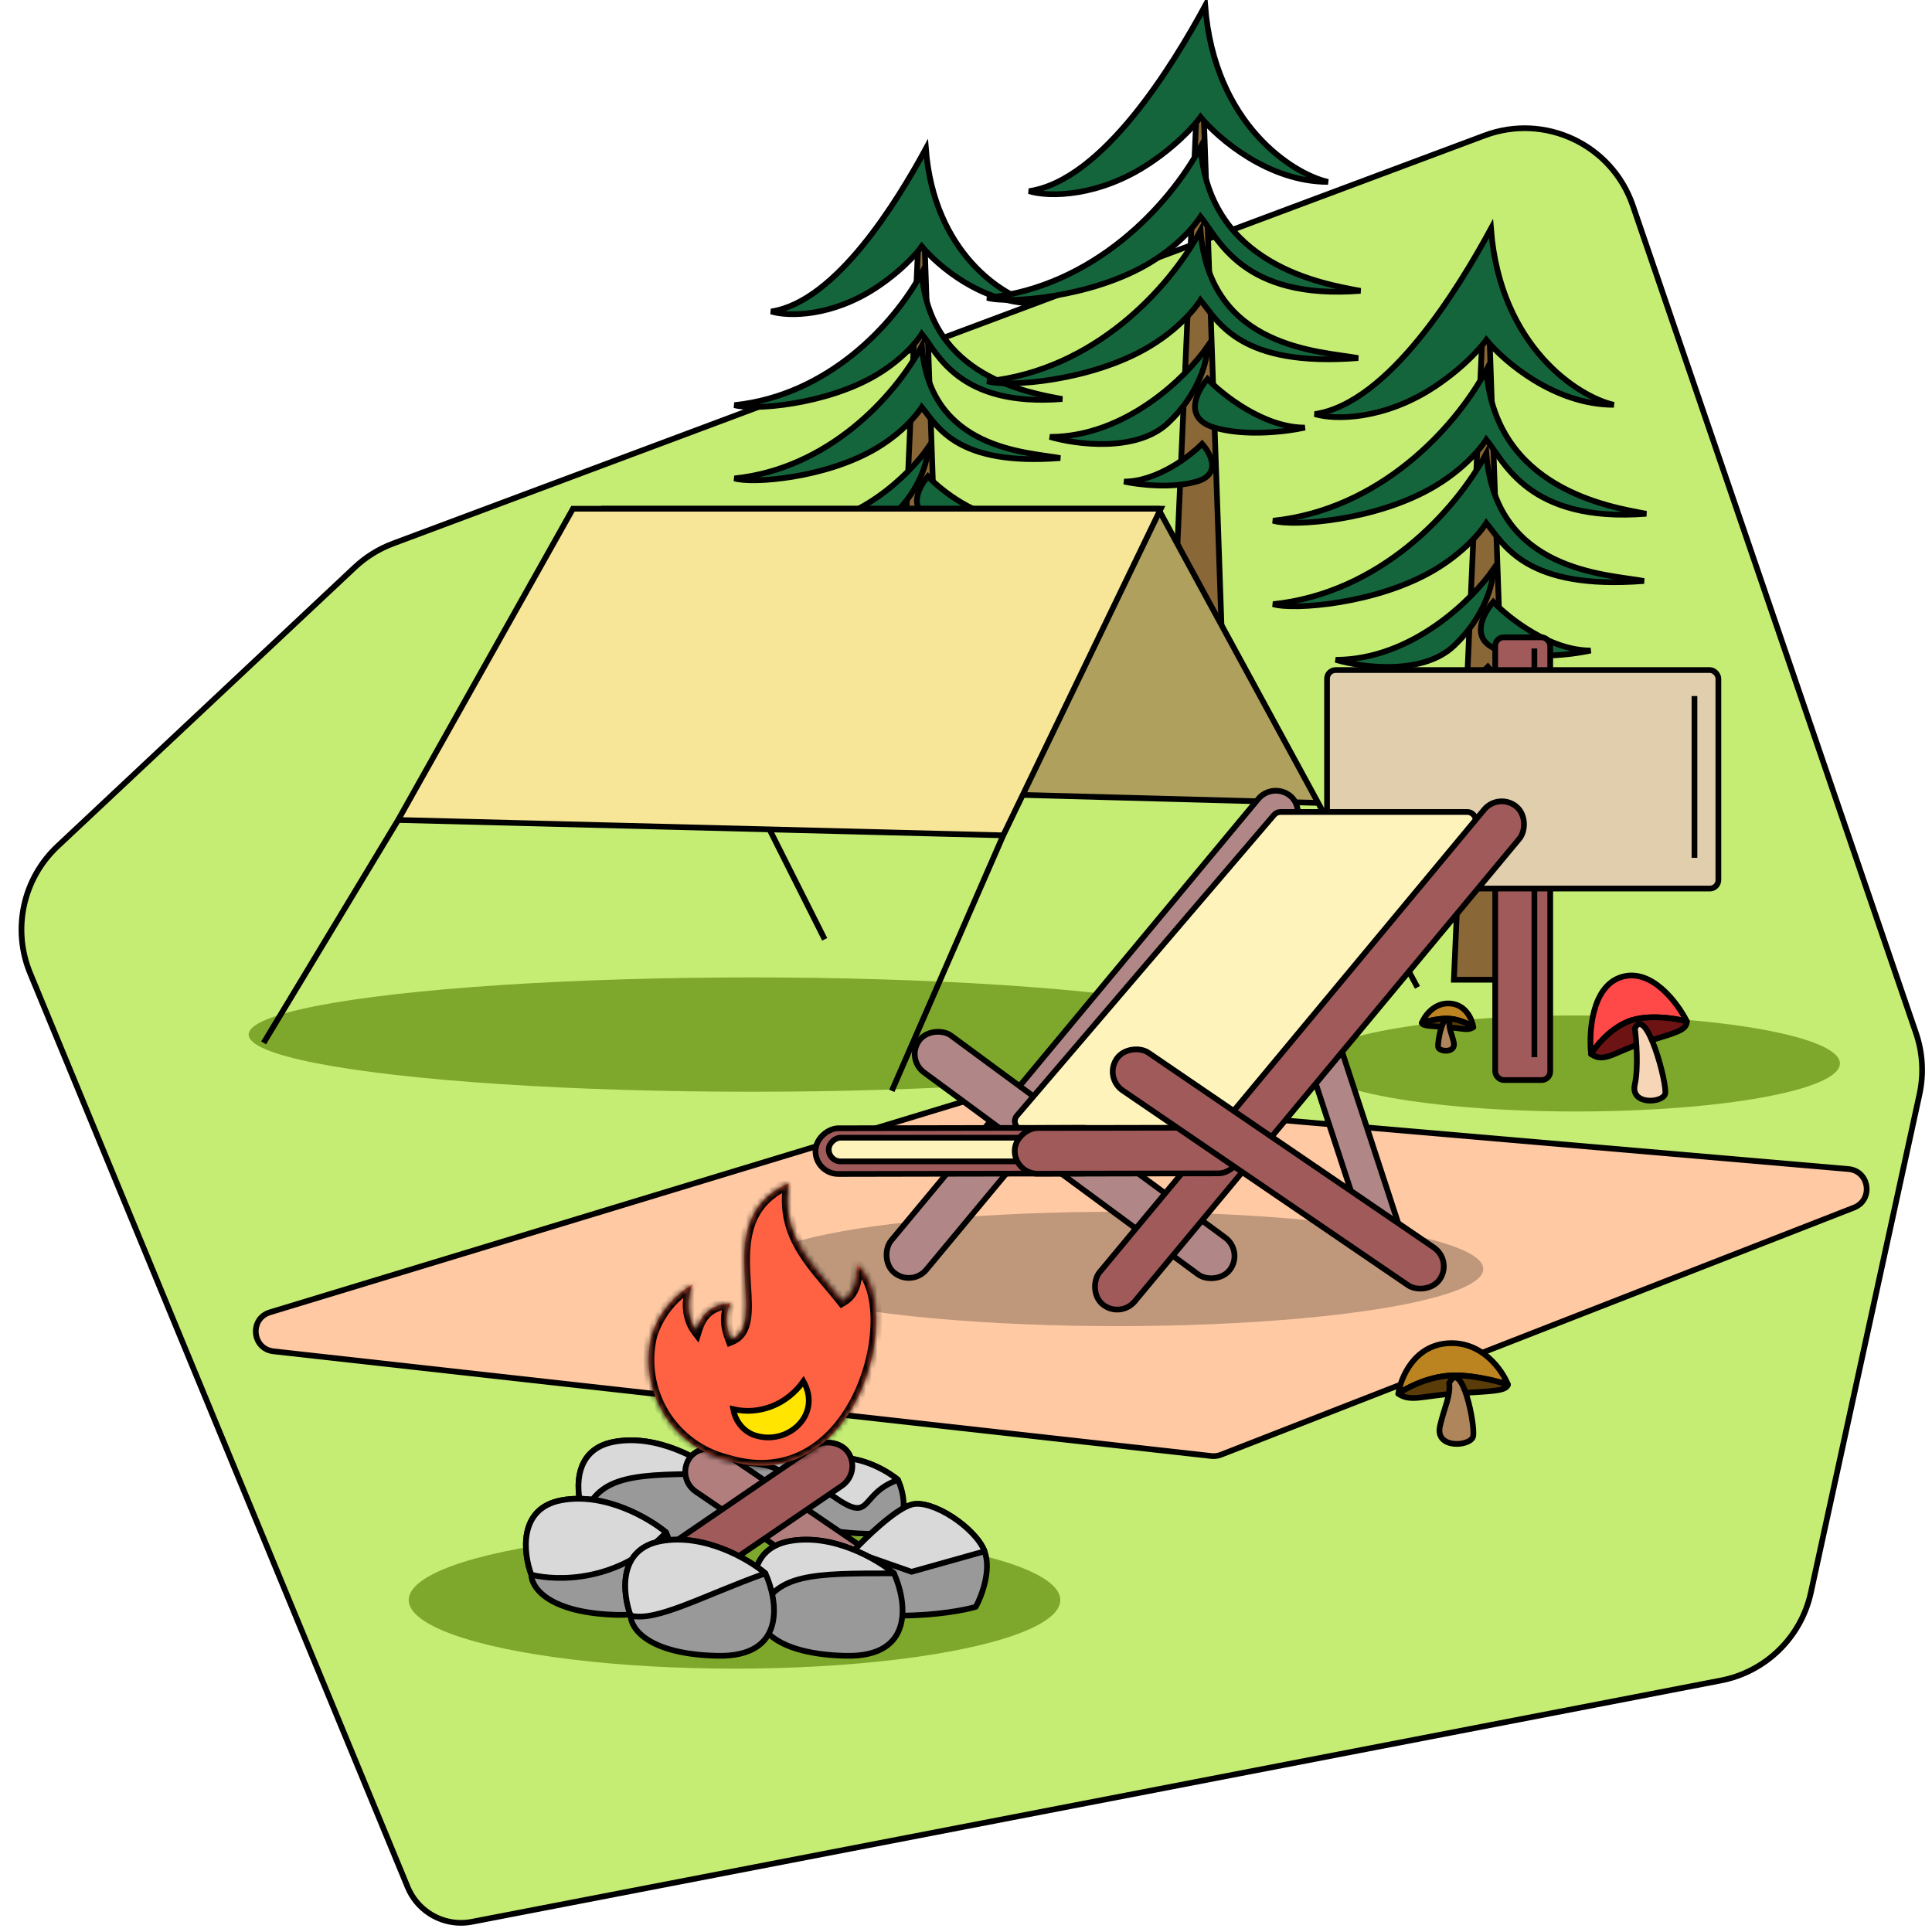<svg width="338" height="338" viewBox="0 0 338 338" fill="none" xmlns="http://www.w3.org/2000/svg">
<g clip-path="url(#clip0_31644_403)">
<g filter="url(#filter0_d_31644_403)">
<path d="M10.073 138.047L62.075 89.245C64.006 87.433 66.277 86.022 68.758 85.095L259.733 13.703C270.285 9.758 282.012 15.303 285.659 25.961L335.193 170.719C336.375 174.174 336.589 177.886 335.811 181.454L316.807 268.623C315.104 276.436 308.911 282.483 301.06 284L82.565 326.215C79.96 326.718 77.263 326.175 75.055 324.704C73.389 323.593 72.092 322.012 71.327 320.162L5.274 160.267C2.1 152.583 4.01 143.737 10.073 138.047Z" fill="#C5ED74"/>
<path d="M10.073 138.047L62.075 89.245C64.006 87.433 66.277 86.022 68.758 85.095L259.733 13.703C270.285 9.758 282.012 15.303 285.659 25.961L335.193 170.719C336.375 174.174 336.589 177.886 335.811 181.454L316.807 268.623C315.104 276.436 308.911 282.483 301.06 284L82.565 326.215C79.96 326.718 77.263 326.175 75.055 324.704C73.389 323.593 72.092 322.012 71.327 320.162L5.274 160.267C2.1 152.583 4.01 143.737 10.073 138.047Z" stroke="black" stroke-linecap="round"/>
</g>
<ellipse cx="128.5" cy="279.926" rx="57" ry="12" fill="#7EA82B"/>
<ellipse cx="131.5" cy="181" rx="88" ry="10" fill="#7EA82B"/>
<path d="M161.267 28.494L156.281 141.399H165.185L161.267 28.494Z" fill="#896736" stroke="black"/>
<path d="M153.432 50.219C145.655 55.404 137.998 55.443 134.911 54.493C146.286 52.829 157.09 35.009 161.98 26C163.384 44.236 175.497 51.882 180.857 53.069C171.739 53.069 163.998 46.42 161.267 43.096C161.267 43.096 158.774 46.658 153.432 50.219Z" fill="#14653C" stroke="black"/>
<path d="M153.432 65.534C144.528 70.877 131.587 71.827 128.5 70.877C144.884 69.171 156.378 56.735 161.267 47.726C162.672 65.962 180.144 68.74 185.843 69.808C167.678 71.233 163.998 61.735 161.267 58.411C161.267 58.411 158.938 62.231 153.432 65.534Z" fill="#14653C" stroke="black"/>
<path d="M153.432 78.358C144.528 83.7 131.587 84.65 128.5 83.7C144.884 81.994 156.378 69.558 161.267 60.549C162.672 78.785 179.788 79.07 185.487 80.138C167.322 81.563 163.998 74.559 161.267 71.234C161.267 71.234 158.938 75.054 153.432 78.358Z" fill="#14653C" stroke="black"/>
<path d="M138.117 92.249C149.799 92.249 159.131 82.988 162.336 78.358C162.336 80.376 161.125 85.552 156.281 90.111C151.437 94.67 142.153 93.436 138.117 92.249Z" fill="#14653C" stroke="black"/>
<path d="M177.295 90.822C171.026 90.822 164.71 85.835 162.336 83.342C160.674 85.242 158.56 89.397 163.404 90.822C168.248 92.246 174.683 91.415 177.295 90.822Z" fill="#14653C" stroke="black"/>
<path d="M149.513 99.116C154.54 99.116 159.604 95.249 161.508 93.315C162.84 94.788 164.535 98.011 160.651 99.116C156.767 100.221 151.608 99.576 149.513 99.116Z" fill="#14653C" stroke="black"/>
<path d="M210.031 3.839L204.354 132.398H214.492L210.031 3.839Z" fill="#896736" stroke="black"/>
<path d="M201.109 28.577C192.254 34.481 183.535 34.526 180.021 33.444C192.973 31.549 205.275 11.258 210.842 1C212.442 21.764 226.234 30.47 232.337 31.822C221.955 31.822 213.141 24.252 210.031 20.466C210.031 20.466 207.192 24.522 201.109 28.577Z" fill="#14653C" stroke="black"/>
<path d="M201.109 46.016C190.97 52.099 176.235 53.181 172.721 52.099C191.376 50.157 204.463 35.997 210.031 25.739C211.631 46.503 231.525 49.666 238.014 50.883C217.331 52.505 213.141 41.69 210.031 37.905C210.031 37.905 207.378 42.255 201.109 46.016Z" fill="#14653C" stroke="black"/>
<path d="M201.109 60.616C190.97 66.699 176.235 67.781 172.721 66.699C191.376 64.757 204.463 50.597 210.031 40.338C211.631 61.103 231.12 61.427 237.609 62.644C216.926 64.266 213.141 56.29 210.031 52.505C210.031 52.505 207.378 56.854 201.109 60.616Z" fill="#14653C" stroke="black"/>
<path d="M183.671 76.433C196.973 76.433 207.598 65.888 211.248 60.616C211.248 62.914 209.869 68.808 204.354 73.999C198.838 79.19 188.267 77.784 183.671 76.433Z" fill="#14653C" stroke="black"/>
<path d="M228.281 74.809C221.143 74.809 213.952 69.132 211.248 66.293C209.355 68.456 206.949 73.187 212.465 74.809C217.98 76.432 225.307 75.485 228.281 74.809Z" fill="#14653C" stroke="black"/>
<path d="M196.648 84.254C202.371 84.254 208.138 79.851 210.305 77.649C211.823 79.326 213.752 82.996 209.33 84.254C204.908 85.512 199.033 84.778 196.648 84.254Z" fill="#14653C" stroke="black"/>
<path d="M260.031 42.839L254.354 171.398H264.492L260.031 42.839Z" fill="#896736" stroke="black"/>
<path d="M251.109 67.577C242.254 73.481 233.535 73.525 230.021 72.444C242.973 70.549 255.275 50.258 260.842 40C262.442 60.764 276.234 69.47 282.337 70.822C271.955 70.822 263.141 63.252 260.031 59.466C260.031 59.466 257.192 63.522 251.109 67.577Z" fill="#14653C" stroke="black"/>
<path d="M251.109 85.016C240.97 91.1 226.235 92.181 222.721 91.1C241.376 89.157 254.463 74.997 260.031 64.739C261.631 85.503 281.525 88.666 288.014 89.883C267.331 91.505 263.141 80.69 260.031 76.905C260.031 76.905 257.378 81.255 251.109 85.016Z" fill="#14653C" stroke="black"/>
<path d="M251.109 99.616C240.97 105.699 226.235 106.781 222.721 105.699C241.376 103.757 254.463 89.597 260.031 79.338C261.631 100.103 281.12 100.427 287.609 101.644C266.926 103.266 263.141 95.29 260.031 91.505C260.031 91.505 257.378 95.854 251.109 99.616Z" fill="#14653C" stroke="black"/>
<path d="M233.671 115.433C246.973 115.433 257.598 104.888 261.248 99.616C261.248 101.914 259.869 107.808 254.354 112.999C248.838 118.19 238.267 116.785 233.671 115.433Z" fill="#14653C" stroke="black"/>
<path d="M278.281 113.81C271.143 113.81 263.952 108.132 261.248 105.293C259.355 107.456 256.949 112.187 262.465 113.81C267.98 115.432 275.307 114.485 278.281 113.81Z" fill="#14653C" stroke="black"/>
<path d="M246.648 123.254C252.371 123.254 258.138 118.851 260.305 116.649C261.823 118.326 263.752 121.996 259.33 123.254C254.908 124.512 249.033 123.778 246.648 123.254Z" fill="#14653C" stroke="black"/>
<path d="M202.634 89H105.992L130.945 137.78L230.612 140.469L202.634 89Z" fill="#AFA05E"/>
<path d="M230.612 140.469L202.634 89H105.992L130.945 137.78M230.612 140.469L130.945 137.78M230.612 140.469L247.981 172.737M130.945 137.78L144.28 164.334" stroke="black"/>
<path d="M203.078 89L100.238 89.002L69.65 143.454L175.516 146.141L203.078 89Z" fill="#F7E697"/>
<path d="M175.516 146.141L203.078 89L100.238 89.002L69.65 143.454M175.516 146.141L69.65 143.454M175.516 146.141L156.021 190.845M69.65 143.454L46.122 182.445" stroke="black"/>
<ellipse cx="275.695" cy="186.052" rx="46.195" ry="8.399" fill="#7EA82B"/>
<rect x="261.585" y="111.5" width="9.624" height="77.452" rx="1.5" fill="#A05A5A" stroke="black"/>
<path d="M268.439 113.45V184.955" stroke="black"/>
<rect x="232.164" y="117.226" width="68.463" height="38.226" rx="1.5" fill="#E0CEAC" stroke="black"/>
<path d="M296.445 121.773V150.073" stroke="black"/>
<path d="M283.668 170.93C278.438 172.564 277.948 180.6 278.356 184.414C279.174 183.052 281.625 180.001 284.894 178.693C288.163 177.386 293.066 178.148 295.109 178.693C293.475 175.424 288.898 169.295 283.668 170.93Z" fill="#FF4848" stroke="black" stroke-linejoin="round"/>
<path d="M287.642 182.369C282.412 184.004 280.696 186.047 278.356 184.413C279.173 183.051 281.625 180 284.894 178.693C288.163 177.385 293.066 178.148 295.109 178.693C295.109 180.327 292.872 180.735 287.642 182.369Z" fill="#6E1313" stroke="black" stroke-linejoin="round"/>
<path d="M286.008 189.722C286.662 186.78 286.281 181.959 286.008 179.916C288.051 175.83 291.729 189.722 291.32 191.357C290.911 192.991 285.191 193.4 286.008 189.722Z" fill="#F6D6B7" stroke="black"/>
<path d="M253.676 175.557C256.471 175.739 257.558 178.395 257.752 179.7C257.199 179.301 255.65 178.451 253.873 178.242C252.097 178.032 249.717 178.63 248.749 178.955C249.226 177.747 250.881 175.375 253.676 175.557Z" fill="#BC8420" stroke="black" stroke-linejoin="round"/>
<path d="M252.88 179.667C255.675 179.849 256.75 180.413 257.752 179.702C257.2 179.303 255.651 178.453 253.874 178.244C252.097 178.034 249.717 178.632 248.749 178.957C248.92 179.504 250.085 179.485 252.88 179.667Z" fill="#593C08" stroke="black" stroke-linejoin="round"/>
<path d="M254.335 182.374C254 180.866 253.439 179.88 253.578 178.833C252.531 176.739 251.403 182.374 251.613 183.211C251.822 184.049 254.754 184.258 254.335 182.374Z" fill="#AF855B" stroke="black"/>
<path d="M171.907 191.703C172.334 191.573 172.781 191.526 173.226 191.564L323.371 204.523C327.061 204.842 327.793 209.924 324.343 211.271L213.588 254.508C213.06 254.714 212.49 254.789 211.927 254.726L47.861 236.412C44.081 235.99 43.593 230.691 47.232 229.585L171.907 191.703L171.762 191.224L171.907 191.703Z" fill="#FFC9A3" stroke="black"/>
<ellipse cx="195.5" cy="222" rx="64" ry="10" fill="black" fill-opacity="0.25"/>
<rect x="222.681" y="136.704" width="7.992" height="108.437" rx="3.996" transform="rotate(39.737 222.681 136.704)" fill="#B08686" stroke="black"/>
<rect x="158.441" y="185.249" width="7.992" height="67.556" rx="3.996" transform="rotate(-53.614 158.441 185.249)" fill="#B08686" stroke="black"/>
<path d="M222.884 142.58C223.169 142.247 223.585 142.055 224.024 142.055H256.677C257.923 142.055 258.626 143.486 257.863 144.472L214.738 200.248C214.424 200.653 213.925 200.871 213.414 200.824L178.908 197.653C177.696 197.542 177.114 196.11 177.905 195.185L222.884 142.58Z" fill="#FFF3BC" stroke="black" stroke-linejoin="round"/>
<rect x="228.101" y="183.191" width="6.108" height="37.211" rx="3.054" transform="rotate(-18.135 228.101 183.191)" fill="#B08686" stroke="black"/>
<rect x="262.212" y="138.558" width="7.992" height="113.233" rx="3.996" transform="rotate(39.737 262.212 138.558)" fill="#A05A5A" stroke="black"/>
<rect x="142.675" y="205.389" width="7.992" height="50.976" rx="3.996" transform="rotate(-90.11 142.675 205.389)" fill="#A05A5A" stroke="black"/>
<rect x="144.983" y="203.183" width="4.15" height="37.255" rx="2.075" transform="rotate(-90 144.983 203.183)" fill="#FFF3BC" stroke="black" stroke-linejoin="round"/>
<rect x="177.533" y="205.345" width="7.992" height="39.661" rx="3.996" transform="rotate(-90.11 177.533 205.345)" fill="#A05A5A" stroke="black"/>
<rect x="193.112" y="188.527" width="7.992" height="68.437" rx="3.996" transform="rotate(-55.689 193.112 188.527)" fill="#A05A5A" stroke="black"/>
<path d="M135.524 252.148C140.46 253.062 139.866 258.164 138.952 260.602C138.952 262.049 136.987 264.988 129.127 265.171C121.267 265.354 122.196 259.002 123.643 255.803C125.547 254.204 130.589 251.234 135.524 252.148Z" fill="#999999" stroke="black" stroke-linecap="round" stroke-linejoin="round"/>
<path d="M135.524 252.148C140.46 253.062 139.866 258.164 138.952 260.602C137.248 255.803 132.933 255.803 123.643 255.803C125.547 254.204 130.589 251.234 135.524 252.148Z" fill="#D9D9D9" stroke="black" stroke-linecap="round" stroke-linejoin="round"/>
<path d="M145.143 255.218C140.174 256.138 134.525 261.792 135.446 264.246C135.446 265.703 143.67 268.147 151.584 268.331C159.498 268.515 158.563 262.12 157.106 258.899C155.189 257.289 150.112 254.298 145.143 255.218Z" fill="#999999" stroke="black" stroke-linecap="round" stroke-linejoin="round"/>
<path d="M145.142 255.218C140.173 256.138 140.571 259.135 145.668 261.69C152.838 266.802 150.091 261.396 157.105 258.899C155.188 257.289 150.112 254.298 145.142 255.218Z" fill="#D9D9D9" stroke="black" stroke-linecap="round" stroke-linejoin="round"/>
<path d="M107.432 252.24C99.832 253.647 100.747 261.505 102.155 265.259C102.155 267.487 105.18 272.014 117.284 272.295C129.388 272.577 127.957 262.796 125.729 257.87C122.797 255.407 115.032 250.833 107.432 252.24Z" fill="#999999" stroke="black" stroke-linecap="round" stroke-linejoin="round"/>
<path d="M107.432 252.24C99.832 253.647 100.747 261.505 102.155 265.259C104.778 257.87 111.423 257.87 125.729 257.87C122.797 255.407 115.032 250.833 107.432 252.24Z" fill="#D9D9D9" stroke="black" stroke-linecap="round" stroke-linejoin="round"/>
<path d="M98.232 262.466C90.632 263.873 91.547 271.732 92.954 275.485C92.954 277.713 95.98 282.24 108.084 282.521C120.188 282.803 118.757 273.022 116.528 268.096C113.596 265.633 105.832 261.059 98.232 262.466Z" fill="#999999" stroke="black" stroke-linecap="round" stroke-linejoin="round"/>
<path d="M98.232 262.466C90.632 263.873 91.547 271.732 92.954 275.485C97.411 276.658 108.365 276.822 116.528 268.096C113.596 265.633 105.832 261.059 98.232 262.466Z" fill="#D9D9D9" stroke="black" stroke-linecap="round" stroke-linejoin="round"/>
<rect x="118.251" y="258.584" width="8.395" height="38.569" rx="4.197" transform="rotate(-55.689 118.251 258.584)" fill="#B27D7D" stroke="black"/>
<rect x="-0.695" y="-0.131" width="8.395" height="38.569" rx="4.197" transform="matrix(-0.564 -0.826 -0.826 0.564 150.252 257.063)" fill="#A05A5A" stroke="black"/>
<path d="M159.469 263.226C156.606 264.043 151.461 269.018 149.246 271.403C147.762 272.937 149.246 282.648 157.424 282.648C163.967 282.648 169.01 281.625 170.713 281.114C171.736 279.24 173.473 274.675 172.247 271.403C170.713 267.314 163.047 262.203 159.469 263.226Z" fill="#999999" stroke="black" stroke-linecap="round" stroke-linejoin="round"/>
<path d="M159.469 263.226C156.607 264.043 151.462 269.018 149.247 271.403L159.469 274.981L172.247 271.403C170.714 267.315 163.047 262.203 159.469 263.226Z" fill="#D9D9D9" stroke="black" stroke-linecap="round" stroke-linejoin="round"/>
<path d="M138.101 269.623C130.5 271.03 131.415 278.888 132.823 282.641C132.823 284.87 135.849 289.397 147.952 289.678C160.056 289.96 158.625 280.178 156.397 275.252C153.465 272.789 145.701 268.215 138.101 269.623Z" fill="#999999" stroke="black" stroke-linecap="round" stroke-linejoin="round"/>
<path d="M138.101 269.623C130.5 271.03 131.415 278.888 132.823 282.641C135.446 275.252 142.091 275.252 156.397 275.252C153.465 272.789 145.701 268.215 138.101 269.623Z" fill="#D9D9D9" stroke="black" stroke-linecap="round" stroke-linejoin="round"/>
<path d="M115.611 269.623C108.011 271.03 108.926 278.888 110.333 282.641C110.333 284.87 113.359 289.397 125.463 289.678C137.567 289.96 136.136 280.178 133.907 275.252C130.975 272.789 123.211 268.215 115.611 269.623Z" fill="#999999" stroke="black" stroke-linecap="round" stroke-linejoin="round"/>
<path d="M115.611 269.623C108.011 271.03 108.926 278.888 110.333 282.641C114.79 283.814 123.179 279.071 133.907 275.252C130.975 272.789 123.211 268.215 115.611 269.623Z" fill="#D9D9D9" stroke="black" stroke-linecap="round" stroke-linejoin="round"/>
<mask id="path-67-inside-1_31644_403" fill="white">
<path fill-rule="evenodd" clip-rule="evenodd" d="M147.325 227.563C149.065 226.577 149.964 224.81 149.895 221.257C158.68 228.199 150.249 262.495 127.218 255.476C122.581 254.33 118.586 251.397 116.103 247.316C113.621 243.236 112.852 238.339 113.966 233.694C115.155 229.885 117.745 226.667 121.213 224.692C119.959 227.578 120.309 230.751 121.83 232.738C122.551 230.411 123.885 228.27 127.809 227.979C126.682 230.294 127.129 232.358 127.885 234.347C130.901 233.155 130.664 229.344 130.384 224.839C129.987 218.462 129.504 210.694 138.044 207C136.684 214.908 140.828 219.81 144.973 224.713C145.77 225.656 146.567 226.599 147.325 227.563Z"/>
</mask>
<path fill-rule="evenodd" clip-rule="evenodd" d="M147.325 227.563C149.065 226.577 149.964 224.81 149.895 221.257C158.68 228.199 150.249 262.495 127.218 255.476C122.581 254.33 118.586 251.397 116.103 247.316C113.621 243.236 112.852 238.339 113.966 233.694C115.155 229.885 117.745 226.667 121.213 224.692C119.959 227.578 120.309 230.751 121.83 232.738C122.551 230.411 123.885 228.27 127.809 227.979C126.682 230.294 127.129 232.358 127.885 234.347C130.901 233.155 130.664 229.344 130.384 224.839C129.987 218.462 129.504 210.694 138.044 207C136.684 214.908 140.828 219.81 144.973 224.713C145.77 225.656 146.567 226.599 147.325 227.563Z" fill="#FF6242"/>
<path d="M149.895 221.257L150.515 220.473L148.854 219.16L148.895 221.277L149.895 221.257ZM147.325 227.563L146.538 228.181L147.07 228.857L147.818 228.433L147.325 227.563ZM127.218 255.476L127.51 254.52L127.484 254.512L127.458 254.506L127.218 255.476ZM116.103 247.316L115.249 247.836L116.103 247.316ZM113.966 233.694L113.012 233.397L113.002 233.429L112.994 233.461L113.966 233.694ZM121.213 224.692L122.13 225.091L123.326 222.338L120.718 223.823L121.213 224.692ZM121.83 232.738L121.035 233.346L122.211 234.883L122.785 233.035L121.83 232.738ZM127.809 227.979L128.708 228.417L129.468 226.854L127.735 226.982L127.809 227.979ZM127.885 234.347L126.95 234.703L127.31 235.65L128.253 235.277L127.885 234.347ZM130.384 224.839L129.386 224.902L130.384 224.839ZM138.044 207L139.03 207.17L139.343 205.349L137.648 206.082L138.044 207ZM144.973 224.713L144.209 225.359L144.973 224.713ZM148.895 221.277C148.928 222.978 148.725 224.15 148.369 224.978C148.027 225.776 147.522 226.302 146.832 226.693L147.818 228.433C148.867 227.839 149.682 226.988 150.207 225.768C150.718 224.578 150.931 223.089 150.895 221.238L148.895 221.277ZM126.927 256.433C132.945 258.267 138.084 257.412 142.228 254.924C146.341 252.455 149.396 248.425 151.398 244.015C153.401 239.604 154.385 234.738 154.297 230.499C154.209 226.317 153.066 222.489 150.515 220.473L149.275 222.042C151.117 223.497 152.214 226.559 152.297 230.541C152.379 234.465 151.463 239.036 149.577 243.189C147.691 247.343 144.869 251.005 141.198 253.209C137.558 255.395 133.007 256.195 127.51 254.52L126.927 256.433ZM115.249 247.836C117.869 252.142 122.085 255.238 126.978 256.447L127.458 254.506C123.078 253.423 119.303 250.652 116.958 246.797L115.249 247.836ZM112.994 233.461C111.818 238.363 112.629 243.53 115.249 247.836L116.958 246.797C114.612 242.942 113.886 238.316 114.939 233.928L112.994 233.461ZM120.718 223.823C117.03 225.924 114.276 229.345 113.012 233.397L114.921 233.992C116.034 230.424 118.46 227.411 121.708 225.561L120.718 223.823ZM122.624 232.131C121.356 230.474 120.998 227.696 122.13 225.091L120.296 224.294C118.92 227.461 119.262 231.028 121.035 233.346L122.624 232.131ZM122.785 233.035C123.123 231.944 123.571 231.015 124.305 230.322C125.021 229.646 126.104 229.108 127.882 228.977L127.735 226.982C125.59 227.141 124.044 227.818 122.932 228.868C121.838 229.9 121.258 231.205 120.874 232.442L122.785 233.035ZM126.909 227.542C125.603 230.227 126.158 232.618 126.95 234.703L128.82 233.992C128.1 232.097 127.761 230.362 128.708 228.417L126.909 227.542ZM129.386 224.902C129.528 227.194 129.644 229.142 129.385 230.668C129.135 232.139 128.58 232.997 127.517 233.417L128.253 235.277C130.207 234.505 131.041 232.862 131.357 231.003C131.663 229.199 131.52 226.99 131.382 224.777L129.386 224.902ZM137.648 206.082C133.085 208.055 130.873 211.169 129.9 214.643C128.949 218.036 129.189 221.747 129.386 224.902L131.382 224.777C131.181 221.554 130.982 218.192 131.825 215.183C132.646 212.256 134.463 209.638 138.441 207.918L137.648 206.082ZM145.736 224.068C141.567 219.136 137.757 214.569 139.03 207.17L137.059 206.83C135.611 215.247 140.089 220.485 144.209 225.359L145.736 224.068ZM148.111 226.946C147.34 225.965 146.531 225.008 145.736 224.068L144.209 225.359C145.008 226.304 145.793 227.233 146.538 228.181L148.111 226.946Z" fill="black" mask="url(#path-67-inside-1_31644_403)"/>
<path d="M135.084 246.01C137.264 245.143 139.158 243.63 140.554 241.66C142.157 244.496 141.568 247.212 139.911 249.064C138.109 251.08 135.025 252.094 131.994 251.086C130.955 250.724 130.034 250.034 129.353 249.098C128.807 248.348 128.437 247.468 128.271 246.533C130.537 247.057 132.901 246.879 135.084 246.01Z" fill="#FFE500" stroke="black"/>
<path d="M253.32 235.001C247.365 235.389 245.049 241.048 244.635 243.829C245.812 242.979 249.113 241.168 252.899 240.722C256.684 240.276 261.755 241.549 263.818 242.242C262.8 239.667 259.275 234.614 253.32 235.001Z" fill="#BC8420" stroke="black" stroke-linejoin="round"/>
<path d="M255.016 243.755C249.061 244.142 246.771 245.344 244.634 243.831C245.811 242.981 249.112 241.169 252.898 240.723C256.684 240.277 261.754 241.551 263.817 242.243C263.452 243.409 260.971 243.367 255.016 243.755Z" fill="#593C08" stroke="black" stroke-linejoin="round"/>
<path d="M251.915 249.519C252.629 246.306 253.825 244.205 253.528 241.974C255.758 237.513 258.162 249.519 257.716 251.303C257.269 253.088 251.023 253.534 251.915 249.519Z" fill="#AF855B" stroke="black"/>
</g>
<defs>
<filter id="filter0_d_31644_403" x="3.258" y="11.93" width="333.512" height="324.968" filterUnits="userSpaceOnUse" color-interpolation-filters="sRGB">
<feFlood flood-opacity="0" result="BackgroundImageFix"/>
<feColorMatrix in="SourceAlpha" type="matrix" values="0 0 0 0 0 0 0 0 0 0 0 0 0 0 0 0 0 0 127 0" result="hardAlpha"/>
<feOffset dy="10"/>
<feComposite in2="hardAlpha" operator="out"/>
<feColorMatrix type="matrix" values="0 0 0 0 0.322 0 0 0 0 0.239 0 0 0 0 0.216 0 0 0 1 0"/>
<feBlend mode="normal" in2="BackgroundImageFix" result="effect1_dropShadow_31644_403"/>
<feBlend mode="normal" in="SourceGraphic" in2="effect1_dropShadow_31644_403" result="shape"/>
</filter>
<clipPath id="clip0_31644_403">
<rect width="338" height="338" fill="white"/>
</clipPath>
</defs>
</svg>
